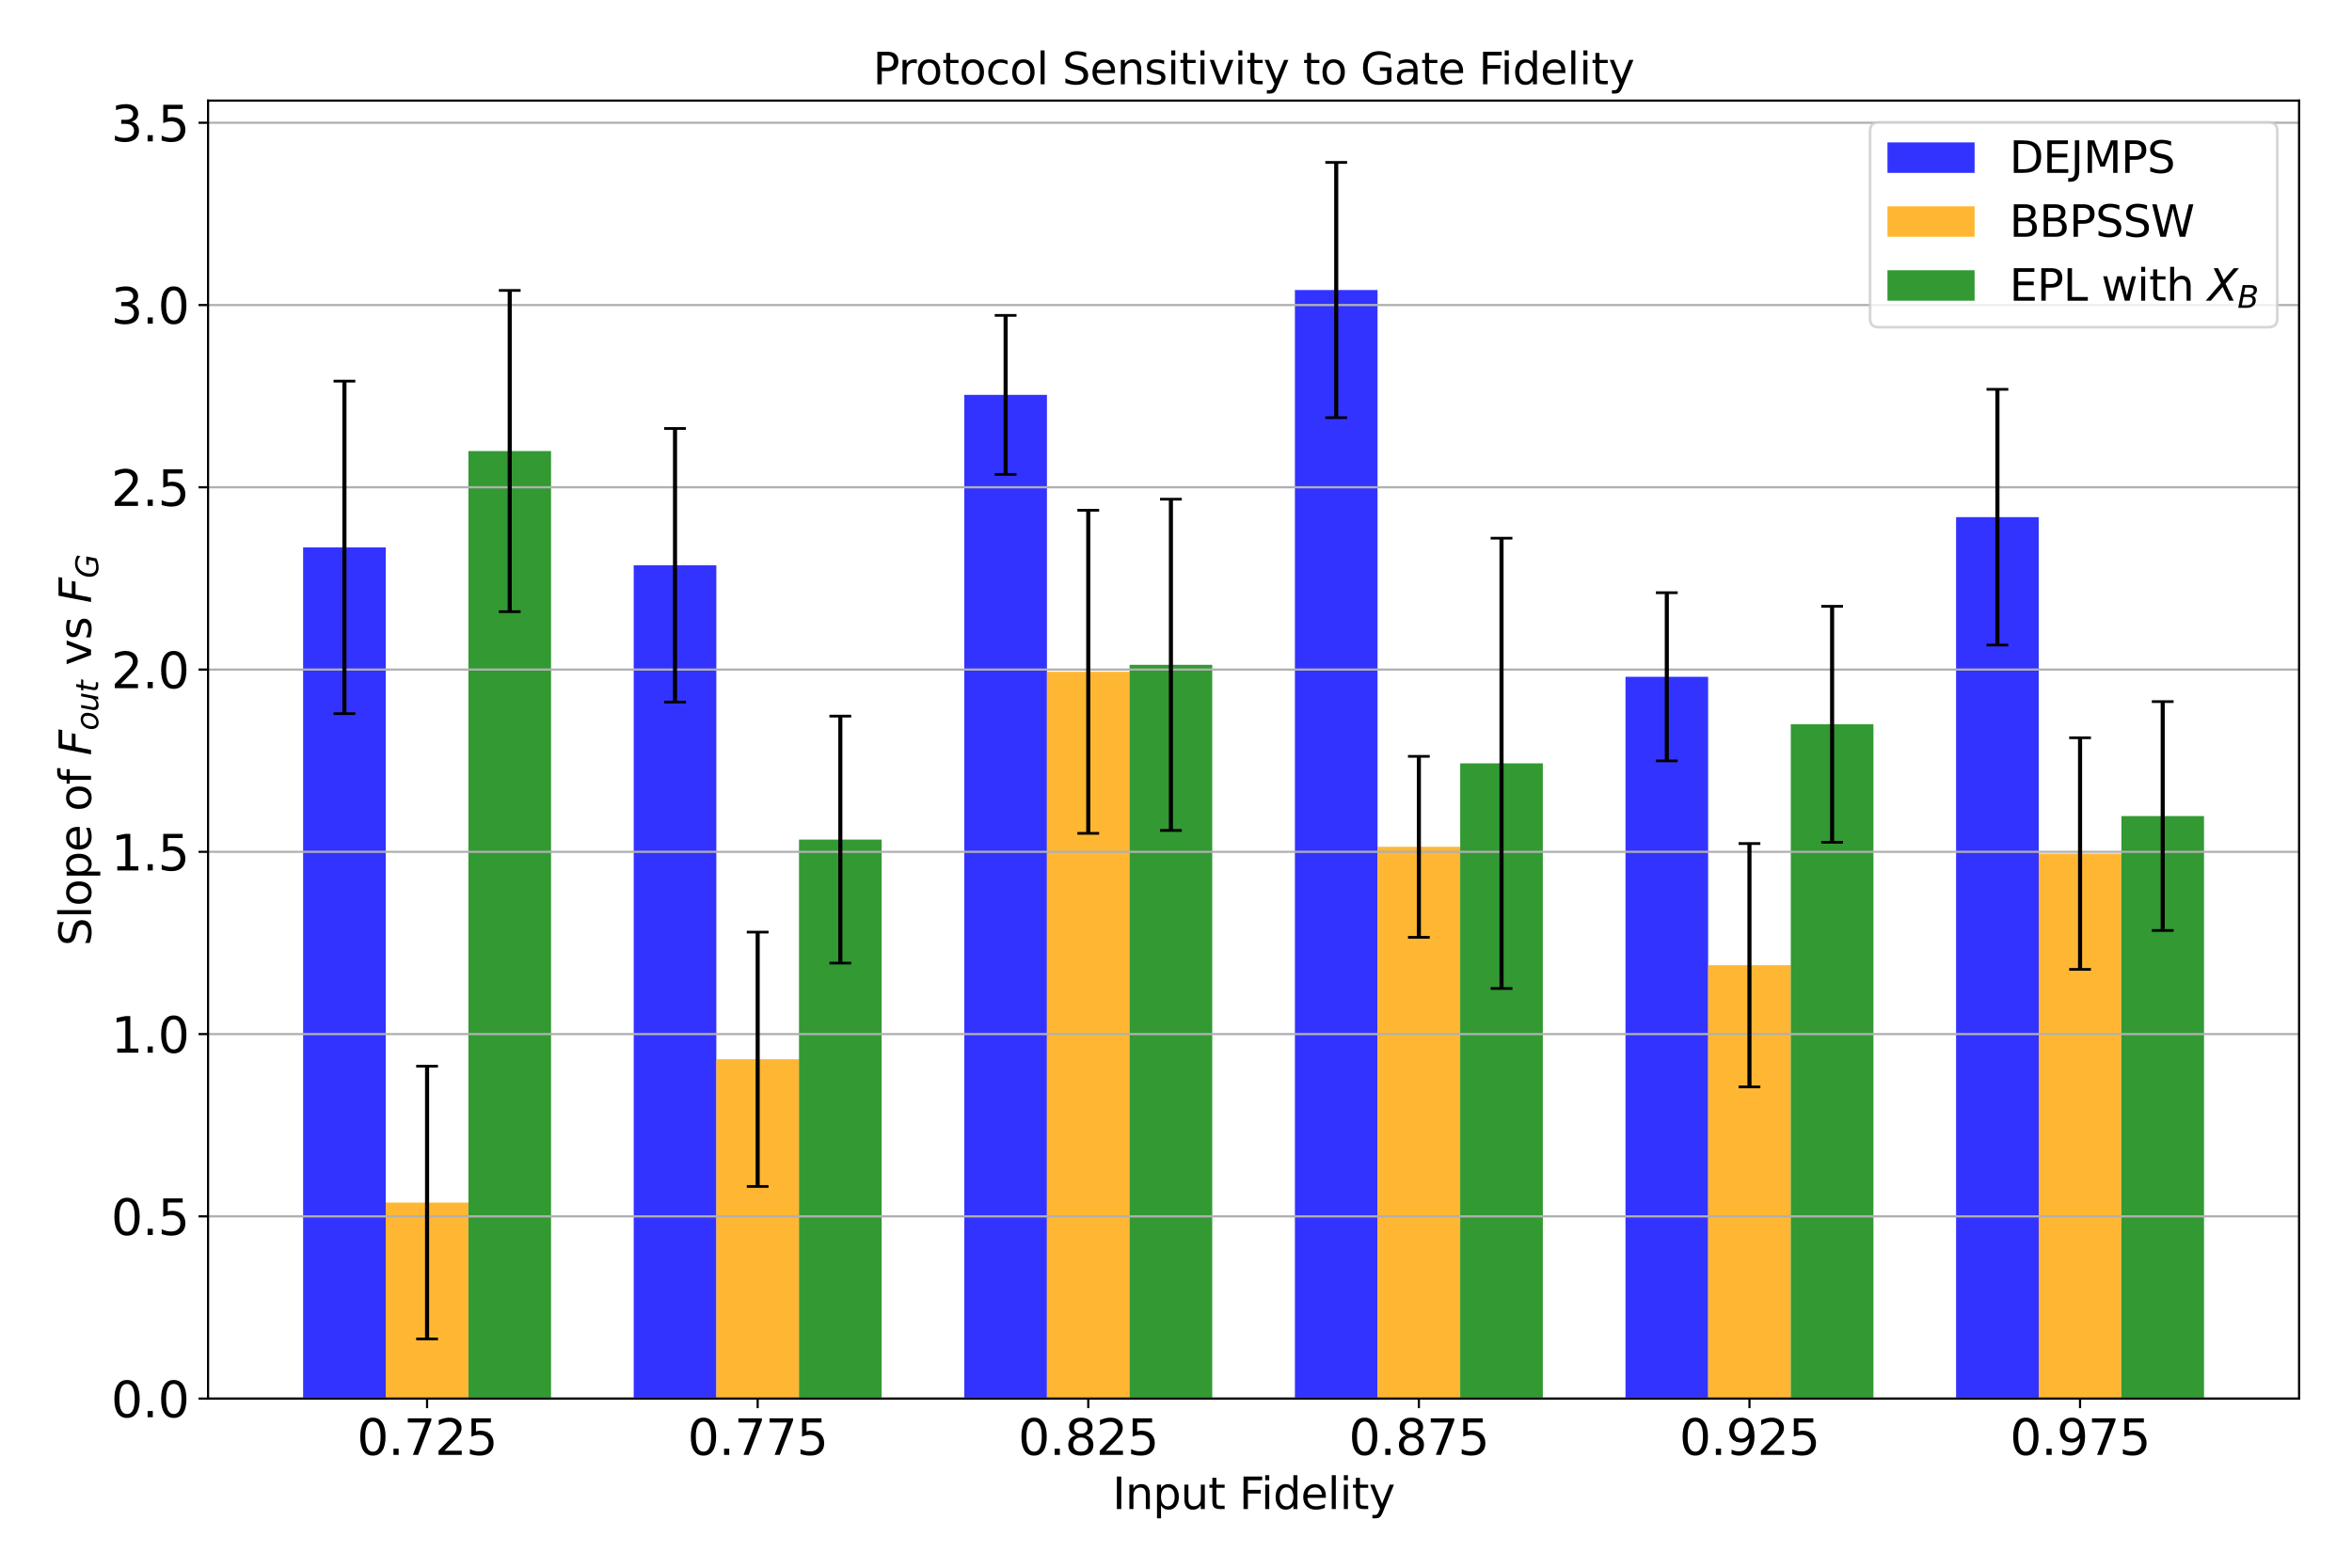 <?xml version="1.0" encoding="utf-8" standalone="no"?>
<!DOCTYPE svg PUBLIC "-//W3C//DTD SVG 1.1//EN"
  "http://www.w3.org/Graphics/SVG/1.1/DTD/svg11.dtd">
<svg xmlns:xlink="http://www.w3.org/1999/xlink" width="864pt" height="576pt" viewBox="0 0 864 576" xmlns="http://www.w3.org/2000/svg" version="1.1">
 <defs>
  <style type="text/css">*{stroke-linejoin: round; stroke-linecap: butt}</style>
 </defs>
 <g id="figure_1">
  <g id="patch_1">
   <path d="M 0 576 
L 864 576 
L 864 0 
L 0 0 
z
" style="fill: #ffffff"/>
  </g>
  <g id="axes_1">
   <g id="patch_2">
    <path d="M 76.43 513.88 
L 844.56 513.88 
L 844.56 36.96 
L 76.43 36.96 
z
" style="fill: #ffffff"/>
   </g>
   <g id="patch_3">
    <path d="M 111.345 513.88 
L 141.706 513.88 
L 141.706 201.12 
L 111.345 201.12 
z
" clip-path="url(#p7be8ec5ed4)" style="fill: #0000ff; opacity: 0.8"/>
   </g>
   <g id="patch_4">
    <path d="M 232.788 513.88 
L 263.149 513.88 
L 263.149 207.696 
L 232.788 207.696 
z
" clip-path="url(#p7be8ec5ed4)" style="fill: #0000ff; opacity: 0.8"/>
   </g>
   <g id="patch_5">
    <path d="M 354.232 513.88 
L 384.593 513.88 
L 384.593 145.093 
L 354.232 145.093 
z
" clip-path="url(#p7be8ec5ed4)" style="fill: #0000ff; opacity: 0.8"/>
   </g>
   <g id="patch_6">
    <path d="M 475.675 513.88 
L 506.036 513.88 
L 506.036 106.562 
L 475.675 106.562 
z
" clip-path="url(#p7be8ec5ed4)" style="fill: #0000ff; opacity: 0.8"/>
   </g>
   <g id="patch_7">
    <path d="M 597.119 513.88 
L 627.48 513.88 
L 627.48 248.668 
L 597.119 248.668 
z
" clip-path="url(#p7be8ec5ed4)" style="fill: #0000ff; opacity: 0.8"/>
   </g>
   <g id="patch_8">
    <path d="M 718.562 513.88 
L 748.923 513.88 
L 748.923 190.019 
L 718.562 190.019 
z
" clip-path="url(#p7be8ec5ed4)" style="fill: #0000ff; opacity: 0.8"/>
   </g>
   <g id="patch_9">
    <path d="M 141.706 513.88 
L 172.067 513.88 
L 172.067 441.849 
L 141.706 441.849 
z
" clip-path="url(#p7be8ec5ed4)" style="fill: #ffa500; opacity: 0.8"/>
   </g>
   <g id="patch_10">
    <path d="M 263.149 513.88 
L 293.51 513.88 
L 293.51 389.202 
L 263.149 389.202 
z
" clip-path="url(#p7be8ec5ed4)" style="fill: #ffa500; opacity: 0.8"/>
   </g>
   <g id="patch_11">
    <path d="M 384.593 513.88 
L 414.954 513.88 
L 414.954 246.835 
L 384.593 246.835 
z
" clip-path="url(#p7be8ec5ed4)" style="fill: #ffa500; opacity: 0.8"/>
   </g>
   <g id="patch_12">
    <path d="M 506.036 513.88 
L 536.397 513.88 
L 536.397 311.14 
L 506.036 311.14 
z
" clip-path="url(#p7be8ec5ed4)" style="fill: #ffa500; opacity: 0.8"/>
   </g>
   <g id="patch_13">
    <path d="M 627.48 513.88 
L 657.841 513.88 
L 657.841 354.634 
L 627.48 354.634 
z
" clip-path="url(#p7be8ec5ed4)" style="fill: #ffa500; opacity: 0.8"/>
   </g>
   <g id="patch_14">
    <path d="M 748.923 513.88 
L 779.284 513.88 
L 779.284 313.619 
L 748.923 313.619 
z
" clip-path="url(#p7be8ec5ed4)" style="fill: #ffa500; opacity: 0.8"/>
   </g>
   <g id="patch_15">
    <path d="M 172.067 513.88 
L 202.428 513.88 
L 202.428 165.728 
L 172.067 165.728 
z
" clip-path="url(#p7be8ec5ed4)" style="fill: #008000; opacity: 0.8"/>
   </g>
   <g id="patch_16">
    <path d="M 293.51 513.88 
L 323.871 513.88 
L 323.871 308.486 
L 293.51 308.486 
z
" clip-path="url(#p7be8ec5ed4)" style="fill: #008000; opacity: 0.8"/>
   </g>
   <g id="patch_17">
    <path d="M 414.954 513.88 
L 445.315 513.88 
L 445.315 244.264 
L 414.954 244.264 
z
" clip-path="url(#p7be8ec5ed4)" style="fill: #008000; opacity: 0.8"/>
   </g>
   <g id="patch_18">
    <path d="M 536.397 513.88 
L 566.758 513.88 
L 566.758 280.467 
L 536.397 280.467 
z
" clip-path="url(#p7be8ec5ed4)" style="fill: #008000; opacity: 0.8"/>
   </g>
   <g id="patch_19">
    <path d="M 657.841 513.88 
L 688.202 513.88 
L 688.202 266.109 
L 657.841 266.109 
z
" clip-path="url(#p7be8ec5ed4)" style="fill: #008000; opacity: 0.8"/>
   </g>
   <g id="patch_20">
    <path d="M 779.284 513.88 
L 809.645 513.88 
L 809.645 299.833 
L 779.284 299.833 
z
" clip-path="url(#p7be8ec5ed4)" style="fill: #008000; opacity: 0.8"/>
   </g>
   <g id="matplotlib.axis_1">
    <g id="xtick_1">
     <g id="line2d_1">
      <defs>
       <path id="m9e3be68c3a" d="M 0 0 
L 0 3.5 
" style="stroke: #000000; stroke-width: 0.8"/>
      </defs>
      <g>
       <use xlink:href="#m9e3be68c3a" x="156.886" y="513.88" style="stroke: #000000; stroke-width: 0.8"/>
      </g>
     </g>
     <g id="text_1">
      <!-- 0.725 -->
      <g transform="translate(131.121 534.557) scale(0.18 -0.18)">
       <defs>
        <path id="DejaVuSans-30" d="M 2034 4250 
Q 1547 4250 1301 3770 
Q 1056 3291 1056 2328 
Q 1056 1369 1301 889 
Q 1547 409 2034 409 
Q 2525 409 2770 889 
Q 3016 1369 3016 2328 
Q 3016 3291 2770 3770 
Q 2525 4250 2034 4250 
z
M 2034 4750 
Q 2819 4750 3233 4129 
Q 3647 3509 3647 2328 
Q 3647 1150 3233 529 
Q 2819 -91 2034 -91 
Q 1250 -91 836 529 
Q 422 1150 422 2328 
Q 422 3509 836 4129 
Q 1250 4750 2034 4750 
z
" transform="scale(0.016)"/>
        <path id="DejaVuSans-2e" d="M 684 794 
L 1344 794 
L 1344 0 
L 684 0 
L 684 794 
z
" transform="scale(0.016)"/>
        <path id="DejaVuSans-37" d="M 525 4666 
L 3525 4666 
L 3525 4397 
L 1831 0 
L 1172 0 
L 2766 4134 
L 525 4134 
L 525 4666 
z
" transform="scale(0.016)"/>
        <path id="DejaVuSans-32" d="M 1228 531 
L 3431 531 
L 3431 0 
L 469 0 
L 469 531 
Q 828 903 1448 1529 
Q 2069 2156 2228 2338 
Q 2531 2678 2651 2914 
Q 2772 3150 2772 3378 
Q 2772 3750 2511 3984 
Q 2250 4219 1831 4219 
Q 1534 4219 1204 4116 
Q 875 4013 500 3803 
L 500 4441 
Q 881 4594 1212 4672 
Q 1544 4750 1819 4750 
Q 2544 4750 2975 4387 
Q 3406 4025 3406 3419 
Q 3406 3131 3298 2873 
Q 3191 2616 2906 2266 
Q 2828 2175 2409 1742 
Q 1991 1309 1228 531 
z
" transform="scale(0.016)"/>
        <path id="DejaVuSans-35" d="M 691 4666 
L 3169 4666 
L 3169 4134 
L 1269 4134 
L 1269 2991 
Q 1406 3038 1543 3061 
Q 1681 3084 1819 3084 
Q 2600 3084 3056 2656 
Q 3513 2228 3513 1497 
Q 3513 744 3044 326 
Q 2575 -91 1722 -91 
Q 1428 -91 1123 -41 
Q 819 9 494 109 
L 494 744 
Q 775 591 1075 516 
Q 1375 441 1709 441 
Q 2250 441 2565 725 
Q 2881 1009 2881 1497 
Q 2881 1984 2565 2268 
Q 2250 2553 1709 2553 
Q 1456 2553 1204 2497 
Q 953 2441 691 2322 
L 691 4666 
z
" transform="scale(0.016)"/>
       </defs>
       <use xlink:href="#DejaVuSans-30"/>
       <use xlink:href="#DejaVuSans-2e" transform="translate(63.623 0)"/>
       <use xlink:href="#DejaVuSans-37" transform="translate(95.41 0)"/>
       <use xlink:href="#DejaVuSans-32" transform="translate(159.033 0)"/>
       <use xlink:href="#DejaVuSans-35" transform="translate(222.656 0)"/>
      </g>
     </g>
    </g>
    <g id="xtick_2">
     <g id="line2d_2">
      <g>
       <use xlink:href="#m9e3be68c3a" x="278.33" y="513.88" style="stroke: #000000; stroke-width: 0.8"/>
      </g>
     </g>
     <g id="text_2">
      <!-- 0.775 -->
      <g transform="translate(252.564 534.557) scale(0.18 -0.18)">
       <use xlink:href="#DejaVuSans-30"/>
       <use xlink:href="#DejaVuSans-2e" transform="translate(63.623 0)"/>
       <use xlink:href="#DejaVuSans-37" transform="translate(95.41 0)"/>
       <use xlink:href="#DejaVuSans-37" transform="translate(159.033 0)"/>
       <use xlink:href="#DejaVuSans-35" transform="translate(222.656 0)"/>
      </g>
     </g>
    </g>
    <g id="xtick_3">
     <g id="line2d_3">
      <g>
       <use xlink:href="#m9e3be68c3a" x="399.773" y="513.88" style="stroke: #000000; stroke-width: 0.8"/>
      </g>
     </g>
     <g id="text_3">
      <!-- 0.825 -->
      <g transform="translate(374.008 534.557) scale(0.18 -0.18)">
       <defs>
        <path id="DejaVuSans-38" d="M 2034 2216 
Q 1584 2216 1326 1975 
Q 1069 1734 1069 1313 
Q 1069 891 1326 650 
Q 1584 409 2034 409 
Q 2484 409 2743 651 
Q 3003 894 3003 1313 
Q 3003 1734 2745 1975 
Q 2488 2216 2034 2216 
z
M 1403 2484 
Q 997 2584 770 2862 
Q 544 3141 544 3541 
Q 544 4100 942 4425 
Q 1341 4750 2034 4750 
Q 2731 4750 3128 4425 
Q 3525 4100 3525 3541 
Q 3525 3141 3298 2862 
Q 3072 2584 2669 2484 
Q 3125 2378 3379 2068 
Q 3634 1759 3634 1313 
Q 3634 634 3220 271 
Q 2806 -91 2034 -91 
Q 1263 -91 848 271 
Q 434 634 434 1313 
Q 434 1759 690 2068 
Q 947 2378 1403 2484 
z
M 1172 3481 
Q 1172 3119 1398 2916 
Q 1625 2713 2034 2713 
Q 2441 2713 2670 2916 
Q 2900 3119 2900 3481 
Q 2900 3844 2670 4047 
Q 2441 4250 2034 4250 
Q 1625 4250 1398 4047 
Q 1172 3844 1172 3481 
z
" transform="scale(0.016)"/>
       </defs>
       <use xlink:href="#DejaVuSans-30"/>
       <use xlink:href="#DejaVuSans-2e" transform="translate(63.623 0)"/>
       <use xlink:href="#DejaVuSans-38" transform="translate(95.41 0)"/>
       <use xlink:href="#DejaVuSans-32" transform="translate(159.033 0)"/>
       <use xlink:href="#DejaVuSans-35" transform="translate(222.656 0)"/>
      </g>
     </g>
    </g>
    <g id="xtick_4">
     <g id="line2d_4">
      <g>
       <use xlink:href="#m9e3be68c3a" x="521.217" y="513.88" style="stroke: #000000; stroke-width: 0.8"/>
      </g>
     </g>
     <g id="text_4">
      <!-- 0.875 -->
      <g transform="translate(495.451 534.557) scale(0.18 -0.18)">
       <use xlink:href="#DejaVuSans-30"/>
       <use xlink:href="#DejaVuSans-2e" transform="translate(63.623 0)"/>
       <use xlink:href="#DejaVuSans-38" transform="translate(95.41 0)"/>
       <use xlink:href="#DejaVuSans-37" transform="translate(159.033 0)"/>
       <use xlink:href="#DejaVuSans-35" transform="translate(222.656 0)"/>
      </g>
     </g>
    </g>
    <g id="xtick_5">
     <g id="line2d_5">
      <g>
       <use xlink:href="#m9e3be68c3a" x="642.66" y="513.88" style="stroke: #000000; stroke-width: 0.8"/>
      </g>
     </g>
     <g id="text_5">
      <!-- 0.925 -->
      <g transform="translate(616.895 534.557) scale(0.18 -0.18)">
       <defs>
        <path id="DejaVuSans-39" d="M 703 97 
L 703 672 
Q 941 559 1184 500 
Q 1428 441 1663 441 
Q 2288 441 2617 861 
Q 2947 1281 2994 2138 
Q 2813 1869 2534 1725 
Q 2256 1581 1919 1581 
Q 1219 1581 811 2004 
Q 403 2428 403 3163 
Q 403 3881 828 4315 
Q 1253 4750 1959 4750 
Q 2769 4750 3195 4129 
Q 3622 3509 3622 2328 
Q 3622 1225 3098 567 
Q 2575 -91 1691 -91 
Q 1453 -91 1209 -44 
Q 966 3 703 97 
z
M 1959 2075 
Q 2384 2075 2632 2365 
Q 2881 2656 2881 3163 
Q 2881 3666 2632 3958 
Q 2384 4250 1959 4250 
Q 1534 4250 1286 3958 
Q 1038 3666 1038 3163 
Q 1038 2656 1286 2365 
Q 1534 2075 1959 2075 
z
" transform="scale(0.016)"/>
       </defs>
       <use xlink:href="#DejaVuSans-30"/>
       <use xlink:href="#DejaVuSans-2e" transform="translate(63.623 0)"/>
       <use xlink:href="#DejaVuSans-39" transform="translate(95.41 0)"/>
       <use xlink:href="#DejaVuSans-32" transform="translate(159.033 0)"/>
       <use xlink:href="#DejaVuSans-35" transform="translate(222.656 0)"/>
      </g>
     </g>
    </g>
    <g id="xtick_6">
     <g id="line2d_6">
      <g>
       <use xlink:href="#m9e3be68c3a" x="764.104" y="513.88" style="stroke: #000000; stroke-width: 0.8"/>
      </g>
     </g>
     <g id="text_6">
      <!-- 0.975 -->
      <g transform="translate(738.338 534.557) scale(0.18 -0.18)">
       <use xlink:href="#DejaVuSans-30"/>
       <use xlink:href="#DejaVuSans-2e" transform="translate(63.623 0)"/>
       <use xlink:href="#DejaVuSans-39" transform="translate(95.41 0)"/>
       <use xlink:href="#DejaVuSans-37" transform="translate(159.033 0)"/>
       <use xlink:href="#DejaVuSans-35" transform="translate(222.656 0)"/>
      </g>
     </g>
    </g>
    <g id="text_7">
     <!-- Input Fidelity -->
     <g transform="translate(408.676 554.458) scale(0.16 -0.16)">
      <defs>
       <path id="DejaVuSans-49" d="M 628 4666 
L 1259 4666 
L 1259 0 
L 628 0 
L 628 4666 
z
" transform="scale(0.016)"/>
       <path id="DejaVuSans-6e" d="M 3513 2113 
L 3513 0 
L 2938 0 
L 2938 2094 
Q 2938 2591 2744 2837 
Q 2550 3084 2163 3084 
Q 1697 3084 1428 2787 
Q 1159 2491 1159 1978 
L 1159 0 
L 581 0 
L 581 3500 
L 1159 3500 
L 1159 2956 
Q 1366 3272 1645 3428 
Q 1925 3584 2291 3584 
Q 2894 3584 3203 3211 
Q 3513 2838 3513 2113 
z
" transform="scale(0.016)"/>
       <path id="DejaVuSans-70" d="M 1159 525 
L 1159 -1331 
L 581 -1331 
L 581 3500 
L 1159 3500 
L 1159 2969 
Q 1341 3281 1617 3432 
Q 1894 3584 2278 3584 
Q 2916 3584 3314 3078 
Q 3713 2572 3713 1747 
Q 3713 922 3314 415 
Q 2916 -91 2278 -91 
Q 1894 -91 1617 61 
Q 1341 213 1159 525 
z
M 3116 1747 
Q 3116 2381 2855 2742 
Q 2594 3103 2138 3103 
Q 1681 3103 1420 2742 
Q 1159 2381 1159 1747 
Q 1159 1113 1420 752 
Q 1681 391 2138 391 
Q 2594 391 2855 752 
Q 3116 1113 3116 1747 
z
" transform="scale(0.016)"/>
       <path id="DejaVuSans-75" d="M 544 1381 
L 544 3500 
L 1119 3500 
L 1119 1403 
Q 1119 906 1312 657 
Q 1506 409 1894 409 
Q 2359 409 2629 706 
Q 2900 1003 2900 1516 
L 2900 3500 
L 3475 3500 
L 3475 0 
L 2900 0 
L 2900 538 
Q 2691 219 2414 64 
Q 2138 -91 1772 -91 
Q 1169 -91 856 284 
Q 544 659 544 1381 
z
M 1991 3584 
L 1991 3584 
z
" transform="scale(0.016)"/>
       <path id="DejaVuSans-74" d="M 1172 4494 
L 1172 3500 
L 2356 3500 
L 2356 3053 
L 1172 3053 
L 1172 1153 
Q 1172 725 1289 603 
Q 1406 481 1766 481 
L 2356 481 
L 2356 0 
L 1766 0 
Q 1100 0 847 248 
Q 594 497 594 1153 
L 594 3053 
L 172 3053 
L 172 3500 
L 594 3500 
L 594 4494 
L 1172 4494 
z
" transform="scale(0.016)"/>
       <path id="DejaVuSans-20" transform="scale(0.016)"/>
       <path id="DejaVuSans-46" d="M 628 4666 
L 3309 4666 
L 3309 4134 
L 1259 4134 
L 1259 2759 
L 3109 2759 
L 3109 2228 
L 1259 2228 
L 1259 0 
L 628 0 
L 628 4666 
z
" transform="scale(0.016)"/>
       <path id="DejaVuSans-69" d="M 603 3500 
L 1178 3500 
L 1178 0 
L 603 0 
L 603 3500 
z
M 603 4863 
L 1178 4863 
L 1178 4134 
L 603 4134 
L 603 4863 
z
" transform="scale(0.016)"/>
       <path id="DejaVuSans-64" d="M 2906 2969 
L 2906 4863 
L 3481 4863 
L 3481 0 
L 2906 0 
L 2906 525 
Q 2725 213 2448 61 
Q 2172 -91 1784 -91 
Q 1150 -91 751 415 
Q 353 922 353 1747 
Q 353 2572 751 3078 
Q 1150 3584 1784 3584 
Q 2172 3584 2448 3432 
Q 2725 3281 2906 2969 
z
M 947 1747 
Q 947 1113 1208 752 
Q 1469 391 1925 391 
Q 2381 391 2643 752 
Q 2906 1113 2906 1747 
Q 2906 2381 2643 2742 
Q 2381 3103 1925 3103 
Q 1469 3103 1208 2742 
Q 947 2381 947 1747 
z
" transform="scale(0.016)"/>
       <path id="DejaVuSans-65" d="M 3597 1894 
L 3597 1613 
L 953 1613 
Q 991 1019 1311 708 
Q 1631 397 2203 397 
Q 2534 397 2845 478 
Q 3156 559 3463 722 
L 3463 178 
Q 3153 47 2828 -22 
Q 2503 -91 2169 -91 
Q 1331 -91 842 396 
Q 353 884 353 1716 
Q 353 2575 817 3079 
Q 1281 3584 2069 3584 
Q 2775 3584 3186 3129 
Q 3597 2675 3597 1894 
z
M 3022 2063 
Q 3016 2534 2758 2815 
Q 2500 3097 2075 3097 
Q 1594 3097 1305 2825 
Q 1016 2553 972 2059 
L 3022 2063 
z
" transform="scale(0.016)"/>
       <path id="DejaVuSans-6c" d="M 603 4863 
L 1178 4863 
L 1178 0 
L 603 0 
L 603 4863 
z
" transform="scale(0.016)"/>
       <path id="DejaVuSans-79" d="M 2059 -325 
Q 1816 -950 1584 -1140 
Q 1353 -1331 966 -1331 
L 506 -1331 
L 506 -850 
L 844 -850 
Q 1081 -850 1212 -737 
Q 1344 -625 1503 -206 
L 1606 56 
L 191 3500 
L 800 3500 
L 1894 763 
L 2988 3500 
L 3597 3500 
L 2059 -325 
z
" transform="scale(0.016)"/>
      </defs>
      <use xlink:href="#DejaVuSans-49"/>
      <use xlink:href="#DejaVuSans-6e" transform="translate(29.492 0)"/>
      <use xlink:href="#DejaVuSans-70" transform="translate(92.871 0)"/>
      <use xlink:href="#DejaVuSans-75" transform="translate(156.348 0)"/>
      <use xlink:href="#DejaVuSans-74" transform="translate(219.727 0)"/>
      <use xlink:href="#DejaVuSans-20" transform="translate(258.936 0)"/>
      <use xlink:href="#DejaVuSans-46" transform="translate(290.723 0)"/>
      <use xlink:href="#DejaVuSans-69" transform="translate(340.992 0)"/>
      <use xlink:href="#DejaVuSans-64" transform="translate(368.775 0)"/>
      <use xlink:href="#DejaVuSans-65" transform="translate(432.252 0)"/>
      <use xlink:href="#DejaVuSans-6c" transform="translate(493.775 0)"/>
      <use xlink:href="#DejaVuSans-69" transform="translate(521.559 0)"/>
      <use xlink:href="#DejaVuSans-74" transform="translate(549.342 0)"/>
      <use xlink:href="#DejaVuSans-79" transform="translate(588.551 0)"/>
     </g>
    </g>
   </g>
   <g id="matplotlib.axis_2">
    <g id="ytick_1">
     <g id="line2d_7">
      <path d="M 76.43 513.88 
L 844.56 513.88 
" clip-path="url(#p7be8ec5ed4)" style="fill: none; stroke: #b0b0b0; stroke-width: 0.8; stroke-linecap: square"/>
     </g>
     <g id="line2d_8">
      <defs>
       <path id="m59beb6bb18" d="M 0 0 
L -3.5 0 
" style="stroke: #000000; stroke-width: 0.8"/>
      </defs>
      <g>
       <use xlink:href="#m59beb6bb18" x="76.43" y="513.88" style="stroke: #000000; stroke-width: 0.8"/>
      </g>
     </g>
     <g id="text_8">
      <!-- 0.0 -->
      <g transform="translate(40.804 520.719) scale(0.18 -0.18)">
       <use xlink:href="#DejaVuSans-30"/>
       <use xlink:href="#DejaVuSans-2e" transform="translate(63.623 0)"/>
       <use xlink:href="#DejaVuSans-30" transform="translate(95.41 0)"/>
      </g>
     </g>
    </g>
    <g id="ytick_2">
     <g id="line2d_9">
      <path d="M 76.43 446.912 
L 844.56 446.912 
" clip-path="url(#p7be8ec5ed4)" style="fill: none; stroke: #b0b0b0; stroke-width: 0.8; stroke-linecap: square"/>
     </g>
     <g id="line2d_10">
      <g>
       <use xlink:href="#m59beb6bb18" x="76.43" y="446.912" style="stroke: #000000; stroke-width: 0.8"/>
      </g>
     </g>
     <g id="text_9">
      <!-- 0.5 -->
      <g transform="translate(40.804 453.751) scale(0.18 -0.18)">
       <use xlink:href="#DejaVuSans-30"/>
       <use xlink:href="#DejaVuSans-2e" transform="translate(63.623 0)"/>
       <use xlink:href="#DejaVuSans-35" transform="translate(95.41 0)"/>
      </g>
     </g>
    </g>
    <g id="ytick_3">
     <g id="line2d_11">
      <path d="M 76.43 379.944 
L 844.56 379.944 
" clip-path="url(#p7be8ec5ed4)" style="fill: none; stroke: #b0b0b0; stroke-width: 0.8; stroke-linecap: square"/>
     </g>
     <g id="line2d_12">
      <g>
       <use xlink:href="#m59beb6bb18" x="76.43" y="379.944" style="stroke: #000000; stroke-width: 0.8"/>
      </g>
     </g>
     <g id="text_10">
      <!-- 1.0 -->
      <g transform="translate(40.804 386.782) scale(0.18 -0.18)">
       <defs>
        <path id="DejaVuSans-31" d="M 794 531 
L 1825 531 
L 1825 4091 
L 703 3866 
L 703 4441 
L 1819 4666 
L 2450 4666 
L 2450 531 
L 3481 531 
L 3481 0 
L 794 0 
L 794 531 
z
" transform="scale(0.016)"/>
       </defs>
       <use xlink:href="#DejaVuSans-31"/>
       <use xlink:href="#DejaVuSans-2e" transform="translate(63.623 0)"/>
       <use xlink:href="#DejaVuSans-30" transform="translate(95.41 0)"/>
      </g>
     </g>
    </g>
    <g id="ytick_4">
     <g id="line2d_13">
      <path d="M 76.43 312.976 
L 844.56 312.976 
" clip-path="url(#p7be8ec5ed4)" style="fill: none; stroke: #b0b0b0; stroke-width: 0.8; stroke-linecap: square"/>
     </g>
     <g id="line2d_14">
      <g>
       <use xlink:href="#m59beb6bb18" x="76.43" y="312.976" style="stroke: #000000; stroke-width: 0.8"/>
      </g>
     </g>
     <g id="text_11">
      <!-- 1.5 -->
      <g transform="translate(40.804 319.814) scale(0.18 -0.18)">
       <use xlink:href="#DejaVuSans-31"/>
       <use xlink:href="#DejaVuSans-2e" transform="translate(63.623 0)"/>
       <use xlink:href="#DejaVuSans-35" transform="translate(95.41 0)"/>
      </g>
     </g>
    </g>
    <g id="ytick_5">
     <g id="line2d_15">
      <path d="M 76.43 246.008 
L 844.56 246.008 
" clip-path="url(#p7be8ec5ed4)" style="fill: none; stroke: #b0b0b0; stroke-width: 0.8; stroke-linecap: square"/>
     </g>
     <g id="line2d_16">
      <g>
       <use xlink:href="#m59beb6bb18" x="76.43" y="246.008" style="stroke: #000000; stroke-width: 0.8"/>
      </g>
     </g>
     <g id="text_12">
      <!-- 2.0 -->
      <g transform="translate(40.804 252.846) scale(0.18 -0.18)">
       <use xlink:href="#DejaVuSans-32"/>
       <use xlink:href="#DejaVuSans-2e" transform="translate(63.623 0)"/>
       <use xlink:href="#DejaVuSans-30" transform="translate(95.41 0)"/>
      </g>
     </g>
    </g>
    <g id="ytick_6">
     <g id="line2d_17">
      <path d="M 76.43 179.04 
L 844.56 179.04 
" clip-path="url(#p7be8ec5ed4)" style="fill: none; stroke: #b0b0b0; stroke-width: 0.8; stroke-linecap: square"/>
     </g>
     <g id="line2d_18">
      <g>
       <use xlink:href="#m59beb6bb18" x="76.43" y="179.04" style="stroke: #000000; stroke-width: 0.8"/>
      </g>
     </g>
     <g id="text_13">
      <!-- 2.5 -->
      <g transform="translate(40.804 185.878) scale(0.18 -0.18)">
       <use xlink:href="#DejaVuSans-32"/>
       <use xlink:href="#DejaVuSans-2e" transform="translate(63.623 0)"/>
       <use xlink:href="#DejaVuSans-35" transform="translate(95.41 0)"/>
      </g>
     </g>
    </g>
    <g id="ytick_7">
     <g id="line2d_19">
      <path d="M 76.43 112.072 
L 844.56 112.072 
" clip-path="url(#p7be8ec5ed4)" style="fill: none; stroke: #b0b0b0; stroke-width: 0.8; stroke-linecap: square"/>
     </g>
     <g id="line2d_20">
      <g>
       <use xlink:href="#m59beb6bb18" x="76.43" y="112.072" style="stroke: #000000; stroke-width: 0.8"/>
      </g>
     </g>
     <g id="text_14">
      <!-- 3.0 -->
      <g transform="translate(40.804 118.91) scale(0.18 -0.18)">
       <defs>
        <path id="DejaVuSans-33" d="M 2597 2516 
Q 3050 2419 3304 2112 
Q 3559 1806 3559 1356 
Q 3559 666 3084 287 
Q 2609 -91 1734 -91 
Q 1441 -91 1130 -33 
Q 819 25 488 141 
L 488 750 
Q 750 597 1062 519 
Q 1375 441 1716 441 
Q 2309 441 2620 675 
Q 2931 909 2931 1356 
Q 2931 1769 2642 2001 
Q 2353 2234 1838 2234 
L 1294 2234 
L 1294 2753 
L 1863 2753 
Q 2328 2753 2575 2939 
Q 2822 3125 2822 3475 
Q 2822 3834 2567 4026 
Q 2313 4219 1838 4219 
Q 1578 4219 1281 4162 
Q 984 4106 628 3988 
L 628 4550 
Q 988 4650 1302 4700 
Q 1616 4750 1894 4750 
Q 2613 4750 3031 4423 
Q 3450 4097 3450 3541 
Q 3450 3153 3228 2886 
Q 3006 2619 2597 2516 
z
" transform="scale(0.016)"/>
       </defs>
       <use xlink:href="#DejaVuSans-33"/>
       <use xlink:href="#DejaVuSans-2e" transform="translate(63.623 0)"/>
       <use xlink:href="#DejaVuSans-30" transform="translate(95.41 0)"/>
      </g>
     </g>
    </g>
    <g id="ytick_8">
     <g id="line2d_21">
      <path d="M 76.43 45.104 
L 844.56 45.104 
" clip-path="url(#p7be8ec5ed4)" style="fill: none; stroke: #b0b0b0; stroke-width: 0.8; stroke-linecap: square"/>
     </g>
     <g id="line2d_22">
      <g>
       <use xlink:href="#m59beb6bb18" x="76.43" y="45.104" style="stroke: #000000; stroke-width: 0.8"/>
      </g>
     </g>
     <g id="text_15">
      <!-- 3.5 -->
      <g transform="translate(40.804 51.942) scale(0.18 -0.18)">
       <use xlink:href="#DejaVuSans-33"/>
       <use xlink:href="#DejaVuSans-2e" transform="translate(63.623 0)"/>
       <use xlink:href="#DejaVuSans-35" transform="translate(95.41 0)"/>
      </g>
     </g>
    </g>
    <g id="text_16">
     <!-- Slope of $F_{out}$ vs $F_G$ -->
     <g transform="translate(33.444 347.58) rotate(-90) scale(0.16 -0.16)">
      <defs>
       <path id="DejaVuSans-53" d="M 3425 4513 
L 3425 3897 
Q 3066 4069 2747 4153 
Q 2428 4238 2131 4238 
Q 1616 4238 1336 4038 
Q 1056 3838 1056 3469 
Q 1056 3159 1242 3001 
Q 1428 2844 1947 2747 
L 2328 2669 
Q 3034 2534 3370 2195 
Q 3706 1856 3706 1288 
Q 3706 609 3251 259 
Q 2797 -91 1919 -91 
Q 1588 -91 1214 -16 
Q 841 59 441 206 
L 441 856 
Q 825 641 1194 531 
Q 1563 422 1919 422 
Q 2459 422 2753 634 
Q 3047 847 3047 1241 
Q 3047 1584 2836 1778 
Q 2625 1972 2144 2069 
L 1759 2144 
Q 1053 2284 737 2584 
Q 422 2884 422 3419 
Q 422 4038 858 4394 
Q 1294 4750 2059 4750 
Q 2388 4750 2728 4690 
Q 3069 4631 3425 4513 
z
" transform="scale(0.016)"/>
       <path id="DejaVuSans-6f" d="M 1959 3097 
Q 1497 3097 1228 2736 
Q 959 2375 959 1747 
Q 959 1119 1226 758 
Q 1494 397 1959 397 
Q 2419 397 2687 759 
Q 2956 1122 2956 1747 
Q 2956 2369 2687 2733 
Q 2419 3097 1959 3097 
z
M 1959 3584 
Q 2709 3584 3137 3096 
Q 3566 2609 3566 1747 
Q 3566 888 3137 398 
Q 2709 -91 1959 -91 
Q 1206 -91 779 398 
Q 353 888 353 1747 
Q 353 2609 779 3096 
Q 1206 3584 1959 3584 
z
" transform="scale(0.016)"/>
       <path id="DejaVuSans-66" d="M 2375 4863 
L 2375 4384 
L 1825 4384 
Q 1516 4384 1395 4259 
Q 1275 4134 1275 3809 
L 1275 3500 
L 2222 3500 
L 2222 3053 
L 1275 3053 
L 1275 0 
L 697 0 
L 697 3053 
L 147 3053 
L 147 3500 
L 697 3500 
L 697 3744 
Q 697 4328 969 4595 
Q 1241 4863 1831 4863 
L 2375 4863 
z
" transform="scale(0.016)"/>
       <path id="DejaVuSans-Oblique-46" d="M 1081 4666 
L 3756 4666 
L 3653 4134 
L 1606 4134 
L 1338 2759 
L 3188 2759 
L 3084 2228 
L 1234 2228 
L 800 0 
L 172 0 
L 1081 4666 
z
" transform="scale(0.016)"/>
       <path id="DejaVuSans-Oblique-6f" d="M 1625 -91 
Q 1009 -91 651 289 
Q 294 669 294 1325 
Q 294 1706 417 2101 
Q 541 2497 738 2766 
Q 1047 3184 1428 3384 
Q 1809 3584 2291 3584 
Q 2888 3584 3255 3212 
Q 3622 2841 3622 2241 
Q 3622 1825 3500 1412 
Q 3378 1000 3181 728 
Q 2875 309 2494 109 
Q 2113 -91 1625 -91 
z
M 891 1344 
Q 891 869 1089 633 
Q 1288 397 1691 397 
Q 2269 397 2648 901 
Q 3028 1406 3028 2181 
Q 3028 2634 2825 2865 
Q 2622 3097 2228 3097 
Q 1903 3097 1650 2945 
Q 1397 2794 1197 2484 
Q 1050 2253 970 1956 
Q 891 1659 891 1344 
z
" transform="scale(0.016)"/>
       <path id="DejaVuSans-Oblique-75" d="M 428 1388 
L 838 3500 
L 1416 3500 
L 1006 1409 
Q 975 1256 961 1147 
Q 947 1038 947 966 
Q 947 700 1109 554 
Q 1272 409 1569 409 
Q 2031 409 2368 721 
Q 2706 1034 2809 1563 
L 3194 3500 
L 3769 3500 
L 3091 0 
L 2516 0 
L 2631 550 
Q 2388 244 2052 76 
Q 1716 -91 1338 -91 
Q 878 -91 622 161 
Q 366 413 366 863 
Q 366 956 381 1097 
Q 397 1238 428 1388 
z
" transform="scale(0.016)"/>
       <path id="DejaVuSans-Oblique-74" d="M 2706 3500 
L 2619 3053 
L 1472 3053 
L 1100 1153 
Q 1081 1047 1072 975 
Q 1063 903 1063 863 
Q 1063 663 1183 572 
Q 1303 481 1569 481 
L 2150 481 
L 2053 0 
L 1503 0 
Q 991 0 739 200 
Q 488 400 488 806 
Q 488 878 497 964 
Q 506 1050 525 1153 
L 897 3053 
L 409 3053 
L 500 3500 
L 978 3500 
L 1172 4494 
L 1747 4494 
L 1556 3500 
L 2706 3500 
z
" transform="scale(0.016)"/>
       <path id="DejaVuSans-76" d="M 191 3500 
L 800 3500 
L 1894 563 
L 2988 3500 
L 3597 3500 
L 2284 0 
L 1503 0 
L 191 3500 
z
" transform="scale(0.016)"/>
       <path id="DejaVuSans-73" d="M 2834 3397 
L 2834 2853 
Q 2591 2978 2328 3040 
Q 2066 3103 1784 3103 
Q 1356 3103 1142 2972 
Q 928 2841 928 2578 
Q 928 2378 1081 2264 
Q 1234 2150 1697 2047 
L 1894 2003 
Q 2506 1872 2764 1633 
Q 3022 1394 3022 966 
Q 3022 478 2636 193 
Q 2250 -91 1575 -91 
Q 1294 -91 989 -36 
Q 684 19 347 128 
L 347 722 
Q 666 556 975 473 
Q 1284 391 1588 391 
Q 1994 391 2212 530 
Q 2431 669 2431 922 
Q 2431 1156 2273 1281 
Q 2116 1406 1581 1522 
L 1381 1569 
Q 847 1681 609 1914 
Q 372 2147 372 2553 
Q 372 3047 722 3315 
Q 1072 3584 1716 3584 
Q 2034 3584 2315 3537 
Q 2597 3491 2834 3397 
z
" transform="scale(0.016)"/>
       <path id="DejaVuSans-Oblique-47" d="M 3494 697 
L 3738 1919 
L 2700 1919 
L 2797 2438 
L 4453 2438 
L 4050 384 
Q 3634 156 3143 32 
Q 2653 -91 2156 -91 
Q 1278 -91 783 396 
Q 288 884 288 1753 
Q 288 2475 589 3126 
Q 891 3778 1422 4213 
Q 1756 4484 2153 4617 
Q 2550 4750 3034 4750 
Q 3472 4750 3873 4639 
Q 4275 4528 4641 4306 
L 4513 3634 
Q 4231 3928 3853 4083 
Q 3475 4238 3047 4238 
Q 2550 4238 2172 4048 
Q 1794 3859 1497 3463 
Q 1244 3125 1098 2667 
Q 953 2209 953 1734 
Q 953 1081 1287 751 
Q 1622 422 2284 422 
Q 2616 422 2925 492 
Q 3234 563 3494 697 
z
" transform="scale(0.016)"/>
      </defs>
      <use xlink:href="#DejaVuSans-53" transform="translate(0 0.016)"/>
      <use xlink:href="#DejaVuSans-6c" transform="translate(63.477 0.016)"/>
      <use xlink:href="#DejaVuSans-6f" transform="translate(91.26 0.016)"/>
      <use xlink:href="#DejaVuSans-70" transform="translate(152.441 0.016)"/>
      <use xlink:href="#DejaVuSans-65" transform="translate(215.918 0.016)"/>
      <use xlink:href="#DejaVuSans-20" transform="translate(277.441 0.016)"/>
      <use xlink:href="#DejaVuSans-6f" transform="translate(309.229 0.016)"/>
      <use xlink:href="#DejaVuSans-66" transform="translate(370.41 0.016)"/>
      <use xlink:href="#DejaVuSans-20" transform="translate(405.615 0.016)"/>
      <use xlink:href="#DejaVuSans-Oblique-46" transform="translate(437.402 0.016)"/>
      <use xlink:href="#DejaVuSans-Oblique-6f" transform="translate(494.922 -16.391) scale(0.7)"/>
      <use xlink:href="#DejaVuSans-Oblique-75" transform="translate(537.749 -16.391) scale(0.7)"/>
      <use xlink:href="#DejaVuSans-Oblique-74" transform="translate(582.114 -16.391) scale(0.7)"/>
      <use xlink:href="#DejaVuSans-20" transform="translate(612.295 0.016)"/>
      <use xlink:href="#DejaVuSans-76" transform="translate(644.082 0.016)"/>
      <use xlink:href="#DejaVuSans-73" transform="translate(703.262 0.016)"/>
      <use xlink:href="#DejaVuSans-20" transform="translate(755.361 0.016)"/>
      <use xlink:href="#DejaVuSans-Oblique-46" transform="translate(787.148 0.016)"/>
      <use xlink:href="#DejaVuSans-Oblique-47" transform="translate(844.668 -16.391) scale(0.7)"/>
     </g>
    </g>
   </g>
   <g id="LineCollection_1">
    <path d="M 126.525 262.206 
L 126.525 140.034 
" clip-path="url(#p7be8ec5ed4)" style="fill: none; stroke: #000000; stroke-width: 1.5"/>
    <path d="M 247.969 257.958 
L 247.969 157.434 
" clip-path="url(#p7be8ec5ed4)" style="fill: none; stroke: #000000; stroke-width: 1.5"/>
    <path d="M 369.412 174.302 
L 369.412 115.884 
" clip-path="url(#p7be8ec5ed4)" style="fill: none; stroke: #000000; stroke-width: 1.5"/>
    <path d="M 490.856 153.453 
L 490.856 59.67 
" clip-path="url(#p7be8ec5ed4)" style="fill: none; stroke: #000000; stroke-width: 1.5"/>
    <path d="M 612.299 279.558 
L 612.299 217.778 
" clip-path="url(#p7be8ec5ed4)" style="fill: none; stroke: #000000; stroke-width: 1.5"/>
    <path d="M 733.743 237 
L 733.743 143.039 
" clip-path="url(#p7be8ec5ed4)" style="fill: none; stroke: #000000; stroke-width: 1.5"/>
   </g>
   <g id="line2d_23">
    <defs>
     <path id="mdf1dd39f63" d="M 4 0 
L -4 -0 
" style="stroke: #000000"/>
    </defs>
    <g clip-path="url(#p7be8ec5ed4)">
     <use xlink:href="#mdf1dd39f63" x="126.525" y="262.206" style="stroke: #000000"/>
     <use xlink:href="#mdf1dd39f63" x="247.969" y="257.958" style="stroke: #000000"/>
     <use xlink:href="#mdf1dd39f63" x="369.412" y="174.302" style="stroke: #000000"/>
     <use xlink:href="#mdf1dd39f63" x="490.856" y="153.453" style="stroke: #000000"/>
     <use xlink:href="#mdf1dd39f63" x="612.299" y="279.558" style="stroke: #000000"/>
     <use xlink:href="#mdf1dd39f63" x="733.743" y="237" style="stroke: #000000"/>
    </g>
   </g>
   <g id="line2d_24">
    <g clip-path="url(#p7be8ec5ed4)">
     <use xlink:href="#mdf1dd39f63" x="126.525" y="140.034" style="stroke: #000000"/>
     <use xlink:href="#mdf1dd39f63" x="247.969" y="157.434" style="stroke: #000000"/>
     <use xlink:href="#mdf1dd39f63" x="369.412" y="115.884" style="stroke: #000000"/>
     <use xlink:href="#mdf1dd39f63" x="490.856" y="59.67" style="stroke: #000000"/>
     <use xlink:href="#mdf1dd39f63" x="612.299" y="217.778" style="stroke: #000000"/>
     <use xlink:href="#mdf1dd39f63" x="733.743" y="143.039" style="stroke: #000000"/>
    </g>
   </g>
   <g id="LineCollection_2">
    <path d="M 156.886 491.952 
L 156.886 391.745 
" clip-path="url(#p7be8ec5ed4)" style="fill: none; stroke: #000000; stroke-width: 1.5"/>
    <path d="M 278.33 435.93 
L 278.33 342.473 
" clip-path="url(#p7be8ec5ed4)" style="fill: none; stroke: #000000; stroke-width: 1.5"/>
    <path d="M 399.773 306.194 
L 399.773 187.476 
" clip-path="url(#p7be8ec5ed4)" style="fill: none; stroke: #000000; stroke-width: 1.5"/>
    <path d="M 521.217 344.39 
L 521.217 277.891 
" clip-path="url(#p7be8ec5ed4)" style="fill: none; stroke: #000000; stroke-width: 1.5"/>
    <path d="M 642.66 399.336 
L 642.66 309.932 
" clip-path="url(#p7be8ec5ed4)" style="fill: none; stroke: #000000; stroke-width: 1.5"/>
    <path d="M 764.104 356.166 
L 764.104 271.073 
" clip-path="url(#p7be8ec5ed4)" style="fill: none; stroke: #000000; stroke-width: 1.5"/>
   </g>
   <g id="line2d_25">
    <g clip-path="url(#p7be8ec5ed4)">
     <use xlink:href="#mdf1dd39f63" x="156.886" y="491.952" style="stroke: #000000"/>
     <use xlink:href="#mdf1dd39f63" x="278.33" y="435.93" style="stroke: #000000"/>
     <use xlink:href="#mdf1dd39f63" x="399.773" y="306.194" style="stroke: #000000"/>
     <use xlink:href="#mdf1dd39f63" x="521.217" y="344.39" style="stroke: #000000"/>
     <use xlink:href="#mdf1dd39f63" x="642.66" y="399.336" style="stroke: #000000"/>
     <use xlink:href="#mdf1dd39f63" x="764.104" y="356.166" style="stroke: #000000"/>
    </g>
   </g>
   <g id="line2d_26">
    <g clip-path="url(#p7be8ec5ed4)">
     <use xlink:href="#mdf1dd39f63" x="156.886" y="391.745" style="stroke: #000000"/>
     <use xlink:href="#mdf1dd39f63" x="278.33" y="342.473" style="stroke: #000000"/>
     <use xlink:href="#mdf1dd39f63" x="399.773" y="187.476" style="stroke: #000000"/>
     <use xlink:href="#mdf1dd39f63" x="521.217" y="277.891" style="stroke: #000000"/>
     <use xlink:href="#mdf1dd39f63" x="642.66" y="309.932" style="stroke: #000000"/>
     <use xlink:href="#mdf1dd39f63" x="764.104" y="271.073" style="stroke: #000000"/>
    </g>
   </g>
   <g id="LineCollection_3">
    <path d="M 187.247 224.746 
L 187.247 106.709 
" clip-path="url(#p7be8ec5ed4)" style="fill: none; stroke: #000000; stroke-width: 1.5"/>
    <path d="M 308.691 353.858 
L 308.691 263.114 
" clip-path="url(#p7be8ec5ed4)" style="fill: none; stroke: #000000; stroke-width: 1.5"/>
    <path d="M 430.134 305.119 
L 430.134 183.41 
" clip-path="url(#p7be8ec5ed4)" style="fill: none; stroke: #000000; stroke-width: 1.5"/>
    <path d="M 551.578 363.19 
L 551.578 197.745 
" clip-path="url(#p7be8ec5ed4)" style="fill: none; stroke: #000000; stroke-width: 1.5"/>
    <path d="M 673.021 309.459 
L 673.021 222.759 
" clip-path="url(#p7be8ec5ed4)" style="fill: none; stroke: #000000; stroke-width: 1.5"/>
    <path d="M 794.465 341.885 
L 794.465 257.782 
" clip-path="url(#p7be8ec5ed4)" style="fill: none; stroke: #000000; stroke-width: 1.5"/>
   </g>
   <g id="line2d_27">
    <g clip-path="url(#p7be8ec5ed4)">
     <use xlink:href="#mdf1dd39f63" x="187.247" y="224.746" style="stroke: #000000"/>
     <use xlink:href="#mdf1dd39f63" x="308.691" y="353.858" style="stroke: #000000"/>
     <use xlink:href="#mdf1dd39f63" x="430.134" y="305.119" style="stroke: #000000"/>
     <use xlink:href="#mdf1dd39f63" x="551.578" y="363.19" style="stroke: #000000"/>
     <use xlink:href="#mdf1dd39f63" x="673.021" y="309.459" style="stroke: #000000"/>
     <use xlink:href="#mdf1dd39f63" x="794.465" y="341.885" style="stroke: #000000"/>
    </g>
   </g>
   <g id="line2d_28">
    <g clip-path="url(#p7be8ec5ed4)">
     <use xlink:href="#mdf1dd39f63" x="187.247" y="106.709" style="stroke: #000000"/>
     <use xlink:href="#mdf1dd39f63" x="308.691" y="263.114" style="stroke: #000000"/>
     <use xlink:href="#mdf1dd39f63" x="430.134" y="183.41" style="stroke: #000000"/>
     <use xlink:href="#mdf1dd39f63" x="551.578" y="197.745" style="stroke: #000000"/>
     <use xlink:href="#mdf1dd39f63" x="673.021" y="222.759" style="stroke: #000000"/>
     <use xlink:href="#mdf1dd39f63" x="794.465" y="257.782" style="stroke: #000000"/>
    </g>
   </g>
   <g id="patch_21">
    <path d="M 76.43 513.88 
L 76.43 36.96 
" style="fill: none; stroke: #000000; stroke-width: 0.8; stroke-linejoin: miter; stroke-linecap: square"/>
   </g>
   <g id="patch_22">
    <path d="M 844.56 513.88 
L 844.56 36.96 
" style="fill: none; stroke: #000000; stroke-width: 0.8; stroke-linejoin: miter; stroke-linecap: square"/>
   </g>
   <g id="patch_23">
    <path d="M 76.43 513.88 
L 844.56 513.88 
" style="fill: none; stroke: #000000; stroke-width: 0.8; stroke-linejoin: miter; stroke-linecap: square"/>
   </g>
   <g id="patch_24">
    <path d="M 76.43 36.96 
L 844.56 36.96 
" style="fill: none; stroke: #000000; stroke-width: 0.8; stroke-linejoin: miter; stroke-linecap: square"/>
   </g>
   <g id="text_17">
    <!-- Protocol Sensitivity to Gate Fidelity -->
    <g transform="translate(320.689 30.96) scale(0.16 -0.16)">
     <defs>
      <path id="DejaVuSans-50" d="M 1259 4147 
L 1259 2394 
L 2053 2394 
Q 2494 2394 2734 2622 
Q 2975 2850 2975 3272 
Q 2975 3691 2734 3919 
Q 2494 4147 2053 4147 
L 1259 4147 
z
M 628 4666 
L 2053 4666 
Q 2838 4666 3239 4311 
Q 3641 3956 3641 3272 
Q 3641 2581 3239 2228 
Q 2838 1875 2053 1875 
L 1259 1875 
L 1259 0 
L 628 0 
L 628 4666 
z
" transform="scale(0.016)"/>
      <path id="DejaVuSans-72" d="M 2631 2963 
Q 2534 3019 2420 3045 
Q 2306 3072 2169 3072 
Q 1681 3072 1420 2755 
Q 1159 2438 1159 1844 
L 1159 0 
L 581 0 
L 581 3500 
L 1159 3500 
L 1159 2956 
Q 1341 3275 1631 3429 
Q 1922 3584 2338 3584 
Q 2397 3584 2469 3576 
Q 2541 3569 2628 3553 
L 2631 2963 
z
" transform="scale(0.016)"/>
      <path id="DejaVuSans-63" d="M 3122 3366 
L 3122 2828 
Q 2878 2963 2633 3030 
Q 2388 3097 2138 3097 
Q 1578 3097 1268 2742 
Q 959 2388 959 1747 
Q 959 1106 1268 751 
Q 1578 397 2138 397 
Q 2388 397 2633 464 
Q 2878 531 3122 666 
L 3122 134 
Q 2881 22 2623 -34 
Q 2366 -91 2075 -91 
Q 1284 -91 818 406 
Q 353 903 353 1747 
Q 353 2603 823 3093 
Q 1294 3584 2113 3584 
Q 2378 3584 2631 3529 
Q 2884 3475 3122 3366 
z
" transform="scale(0.016)"/>
      <path id="DejaVuSans-47" d="M 3809 666 
L 3809 1919 
L 2778 1919 
L 2778 2438 
L 4434 2438 
L 4434 434 
Q 4069 175 3628 42 
Q 3188 -91 2688 -91 
Q 1594 -91 976 548 
Q 359 1188 359 2328 
Q 359 3472 976 4111 
Q 1594 4750 2688 4750 
Q 3144 4750 3555 4637 
Q 3966 4525 4313 4306 
L 4313 3634 
Q 3963 3931 3569 4081 
Q 3175 4231 2741 4231 
Q 1884 4231 1454 3753 
Q 1025 3275 1025 2328 
Q 1025 1384 1454 906 
Q 1884 428 2741 428 
Q 3075 428 3337 486 
Q 3600 544 3809 666 
z
" transform="scale(0.016)"/>
      <path id="DejaVuSans-61" d="M 2194 1759 
Q 1497 1759 1228 1600 
Q 959 1441 959 1056 
Q 959 750 1161 570 
Q 1363 391 1709 391 
Q 2188 391 2477 730 
Q 2766 1069 2766 1631 
L 2766 1759 
L 2194 1759 
z
M 3341 1997 
L 3341 0 
L 2766 0 
L 2766 531 
Q 2569 213 2275 61 
Q 1981 -91 1556 -91 
Q 1019 -91 701 211 
Q 384 513 384 1019 
Q 384 1609 779 1909 
Q 1175 2209 1959 2209 
L 2766 2209 
L 2766 2266 
Q 2766 2663 2505 2880 
Q 2244 3097 1772 3097 
Q 1472 3097 1187 3025 
Q 903 2953 641 2809 
L 641 3341 
Q 956 3463 1253 3523 
Q 1550 3584 1831 3584 
Q 2591 3584 2966 3190 
Q 3341 2797 3341 1997 
z
" transform="scale(0.016)"/>
     </defs>
     <use xlink:href="#DejaVuSans-50"/>
     <use xlink:href="#DejaVuSans-72" transform="translate(58.553 0)"/>
     <use xlink:href="#DejaVuSans-6f" transform="translate(97.416 0)"/>
     <use xlink:href="#DejaVuSans-74" transform="translate(158.598 0)"/>
     <use xlink:href="#DejaVuSans-6f" transform="translate(197.807 0)"/>
     <use xlink:href="#DejaVuSans-63" transform="translate(258.988 0)"/>
     <use xlink:href="#DejaVuSans-6f" transform="translate(313.969 0)"/>
     <use xlink:href="#DejaVuSans-6c" transform="translate(375.15 0)"/>
     <use xlink:href="#DejaVuSans-20" transform="translate(402.934 0)"/>
     <use xlink:href="#DejaVuSans-53" transform="translate(434.721 0)"/>
     <use xlink:href="#DejaVuSans-65" transform="translate(498.197 0)"/>
     <use xlink:href="#DejaVuSans-6e" transform="translate(559.721 0)"/>
     <use xlink:href="#DejaVuSans-73" transform="translate(623.1 0)"/>
     <use xlink:href="#DejaVuSans-69" transform="translate(675.199 0)"/>
     <use xlink:href="#DejaVuSans-74" transform="translate(702.982 0)"/>
     <use xlink:href="#DejaVuSans-69" transform="translate(742.191 0)"/>
     <use xlink:href="#DejaVuSans-76" transform="translate(769.975 0)"/>
     <use xlink:href="#DejaVuSans-69" transform="translate(829.154 0)"/>
     <use xlink:href="#DejaVuSans-74" transform="translate(856.938 0)"/>
     <use xlink:href="#DejaVuSans-79" transform="translate(896.146 0)"/>
     <use xlink:href="#DejaVuSans-20" transform="translate(955.326 0)"/>
     <use xlink:href="#DejaVuSans-74" transform="translate(987.113 0)"/>
     <use xlink:href="#DejaVuSans-6f" transform="translate(1026.322 0)"/>
     <use xlink:href="#DejaVuSans-20" transform="translate(1087.504 0)"/>
     <use xlink:href="#DejaVuSans-47" transform="translate(1119.291 0)"/>
     <use xlink:href="#DejaVuSans-61" transform="translate(1196.781 0)"/>
     <use xlink:href="#DejaVuSans-74" transform="translate(1258.061 0)"/>
     <use xlink:href="#DejaVuSans-65" transform="translate(1297.27 0)"/>
     <use xlink:href="#DejaVuSans-20" transform="translate(1358.793 0)"/>
     <use xlink:href="#DejaVuSans-46" transform="translate(1390.58 0)"/>
     <use xlink:href="#DejaVuSans-69" transform="translate(1440.85 0)"/>
     <use xlink:href="#DejaVuSans-64" transform="translate(1468.633 0)"/>
     <use xlink:href="#DejaVuSans-65" transform="translate(1532.109 0)"/>
     <use xlink:href="#DejaVuSans-6c" transform="translate(1593.633 0)"/>
     <use xlink:href="#DejaVuSans-69" transform="translate(1621.416 0)"/>
     <use xlink:href="#DejaVuSans-74" transform="translate(1649.199 0)"/>
     <use xlink:href="#DejaVuSans-79" transform="translate(1688.408 0)"/>
    </g>
   </g>
   <g id="legend_1">
    <g id="patch_25">
     <path d="M 690.16 120.215 
L 833.36 120.215 
Q 836.56 120.215 836.56 117.015 
L 836.56 48.16 
Q 836.56 44.96 833.36 44.96 
L 690.16 44.96 
Q 686.96 44.96 686.96 48.16 
L 686.96 117.015 
Q 686.96 120.215 690.16 120.215 
z
" style="fill: #ffffff; opacity: 0.8; stroke: #cccccc; stroke-linejoin: miter"/>
    </g>
    <g id="patch_26">
     <path d="M 693.36 63.517 
L 725.36 63.517 
L 725.36 52.318 
L 693.36 52.318 
z
" style="fill: #0000ff; opacity: 0.8"/>
    </g>
    <g id="text_18">
     <!-- DEJMPS -->
     <g transform="translate(738.16 63.517) scale(0.16 -0.16)">
      <defs>
       <path id="DejaVuSans-44" d="M 1259 4147 
L 1259 519 
L 2022 519 
Q 2988 519 3436 956 
Q 3884 1394 3884 2338 
Q 3884 3275 3436 3711 
Q 2988 4147 2022 4147 
L 1259 4147 
z
M 628 4666 
L 1925 4666 
Q 3281 4666 3915 4102 
Q 4550 3538 4550 2338 
Q 4550 1131 3912 565 
Q 3275 0 1925 0 
L 628 0 
L 628 4666 
z
" transform="scale(0.016)"/>
       <path id="DejaVuSans-45" d="M 628 4666 
L 3578 4666 
L 3578 4134 
L 1259 4134 
L 1259 2753 
L 3481 2753 
L 3481 2222 
L 1259 2222 
L 1259 531 
L 3634 531 
L 3634 0 
L 628 0 
L 628 4666 
z
" transform="scale(0.016)"/>
       <path id="DejaVuSans-4a" d="M 628 4666 
L 1259 4666 
L 1259 325 
Q 1259 -519 939 -900 
Q 619 -1281 -91 -1281 
L -331 -1281 
L -331 -750 
L -134 -750 
Q 284 -750 456 -515 
Q 628 -281 628 325 
L 628 4666 
z
" transform="scale(0.016)"/>
       <path id="DejaVuSans-4d" d="M 628 4666 
L 1569 4666 
L 2759 1491 
L 3956 4666 
L 4897 4666 
L 4897 0 
L 4281 0 
L 4281 4097 
L 3078 897 
L 2444 897 
L 1241 4097 
L 1241 0 
L 628 0 
L 628 4666 
z
" transform="scale(0.016)"/>
      </defs>
      <use xlink:href="#DejaVuSans-44"/>
      <use xlink:href="#DejaVuSans-45" transform="translate(77.002 0)"/>
      <use xlink:href="#DejaVuSans-4a" transform="translate(140.186 0)"/>
      <use xlink:href="#DejaVuSans-4d" transform="translate(169.678 0)"/>
      <use xlink:href="#DejaVuSans-50" transform="translate(255.957 0)"/>
      <use xlink:href="#DejaVuSans-53" transform="translate(316.26 0)"/>
     </g>
    </g>
    <g id="patch_27">
     <path d="M 693.36 87.002 
L 725.36 87.002 
L 725.36 75.802 
L 693.36 75.802 
z
" style="fill: #ffa500; opacity: 0.8"/>
    </g>
    <g id="text_19">
     <!-- BBPSSW -->
     <g transform="translate(738.16 87.002) scale(0.16 -0.16)">
      <defs>
       <path id="DejaVuSans-42" d="M 1259 2228 
L 1259 519 
L 2272 519 
Q 2781 519 3026 730 
Q 3272 941 3272 1375 
Q 3272 1813 3026 2020 
Q 2781 2228 2272 2228 
L 1259 2228 
z
M 1259 4147 
L 1259 2741 
L 2194 2741 
Q 2656 2741 2882 2914 
Q 3109 3088 3109 3444 
Q 3109 3797 2882 3972 
Q 2656 4147 2194 4147 
L 1259 4147 
z
M 628 4666 
L 2241 4666 
Q 2963 4666 3353 4366 
Q 3744 4066 3744 3513 
Q 3744 3084 3544 2831 
Q 3344 2578 2956 2516 
Q 3422 2416 3680 2098 
Q 3938 1781 3938 1306 
Q 3938 681 3513 340 
Q 3088 0 2303 0 
L 628 0 
L 628 4666 
z
" transform="scale(0.016)"/>
       <path id="DejaVuSans-57" d="M 213 4666 
L 850 4666 
L 1831 722 
L 2809 4666 
L 3519 4666 
L 4500 722 
L 5478 4666 
L 6119 4666 
L 4947 0 
L 4153 0 
L 3169 4050 
L 2175 0 
L 1381 0 
L 213 4666 
z
" transform="scale(0.016)"/>
      </defs>
      <use xlink:href="#DejaVuSans-42"/>
      <use xlink:href="#DejaVuSans-42" transform="translate(68.604 0)"/>
      <use xlink:href="#DejaVuSans-50" transform="translate(137.207 0)"/>
      <use xlink:href="#DejaVuSans-53" transform="translate(197.51 0)"/>
      <use xlink:href="#DejaVuSans-53" transform="translate(260.986 0)"/>
      <use xlink:href="#DejaVuSans-57" transform="translate(324.463 0)"/>
     </g>
    </g>
    <g id="patch_28">
     <path d="M 693.36 110.487 
L 725.36 110.487 
L 725.36 99.287 
L 693.36 99.287 
z
" style="fill: #008000; opacity: 0.8"/>
    </g>
    <g id="text_20">
     <!-- EPL with $X_B$ -->
     <g transform="translate(738.16 110.487) scale(0.16 -0.16)">
      <defs>
       <path id="DejaVuSans-4c" d="M 628 4666 
L 1259 4666 
L 1259 531 
L 3531 531 
L 3531 0 
L 628 0 
L 628 4666 
z
" transform="scale(0.016)"/>
       <path id="DejaVuSans-77" d="M 269 3500 
L 844 3500 
L 1563 769 
L 2278 3500 
L 2956 3500 
L 3675 769 
L 4391 3500 
L 4966 3500 
L 4050 0 
L 3372 0 
L 2619 2869 
L 1863 0 
L 1184 0 
L 269 3500 
z
" transform="scale(0.016)"/>
       <path id="DejaVuSans-68" d="M 3513 2113 
L 3513 0 
L 2938 0 
L 2938 2094 
Q 2938 2591 2744 2837 
Q 2550 3084 2163 3084 
Q 1697 3084 1428 2787 
Q 1159 2491 1159 1978 
L 1159 0 
L 581 0 
L 581 4863 
L 1159 4863 
L 1159 2956 
Q 1366 3272 1645 3428 
Q 1925 3584 2291 3584 
Q 2894 3584 3203 3211 
Q 3513 2838 3513 2113 
z
" transform="scale(0.016)"/>
       <path id="DejaVuSans-Oblique-58" d="M 878 4666 
L 1516 4666 
L 2316 2981 
L 3763 4666 
L 4500 4666 
L 2578 2438 
L 3738 0 
L 3103 0 
L 2163 1966 
L 459 0 
L -275 0 
L 1906 2509 
L 878 4666 
z
" transform="scale(0.016)"/>
       <path id="DejaVuSans-Oblique-42" d="M 1081 4666 
L 2694 4666 
Q 3350 4666 3675 4422 
Q 4000 4178 4000 3688 
Q 4000 3238 3720 2911 
Q 3441 2584 2988 2516 
Q 3375 2428 3569 2181 
Q 3763 1934 3763 1522 
Q 3763 819 3242 409 
Q 2722 0 1819 0 
L 172 0 
L 1081 4666 
z
M 1234 2228 
L 903 519 
L 1919 519 
Q 2491 519 2800 781 
Q 3109 1044 3109 1522 
Q 3109 1891 2904 2059 
Q 2700 2228 2247 2228 
L 1234 2228 
z
M 1606 4147 
L 1331 2741 
L 2272 2741 
Q 2775 2741 3058 2959 
Q 3341 3178 3341 3566 
Q 3341 3869 3150 4008 
Q 2959 4147 2541 4147 
L 1606 4147 
z
" transform="scale(0.016)"/>
      </defs>
      <use xlink:href="#DejaVuSans-45" transform="translate(0 0.016)"/>
      <use xlink:href="#DejaVuSans-50" transform="translate(63.184 0.016)"/>
      <use xlink:href="#DejaVuSans-4c" transform="translate(123.486 0.016)"/>
      <use xlink:href="#DejaVuSans-20" transform="translate(179.199 0.016)"/>
      <use xlink:href="#DejaVuSans-77" transform="translate(210.986 0.016)"/>
      <use xlink:href="#DejaVuSans-69" transform="translate(292.773 0.016)"/>
      <use xlink:href="#DejaVuSans-74" transform="translate(320.557 0.016)"/>
      <use xlink:href="#DejaVuSans-68" transform="translate(359.766 0.016)"/>
      <use xlink:href="#DejaVuSans-20" transform="translate(423.145 0.016)"/>
      <use xlink:href="#DejaVuSans-Oblique-58" transform="translate(454.932 0.016)"/>
      <use xlink:href="#DejaVuSans-Oblique-42" transform="translate(523.438 -16.391) scale(0.7)"/>
     </g>
    </g>
   </g>
  </g>
 </g>
 <defs>
  <clipPath id="p7be8ec5ed4">
   <rect x="76.43" y="36.96" width="768.13" height="476.92"/>
  </clipPath>
 </defs>
</svg>
